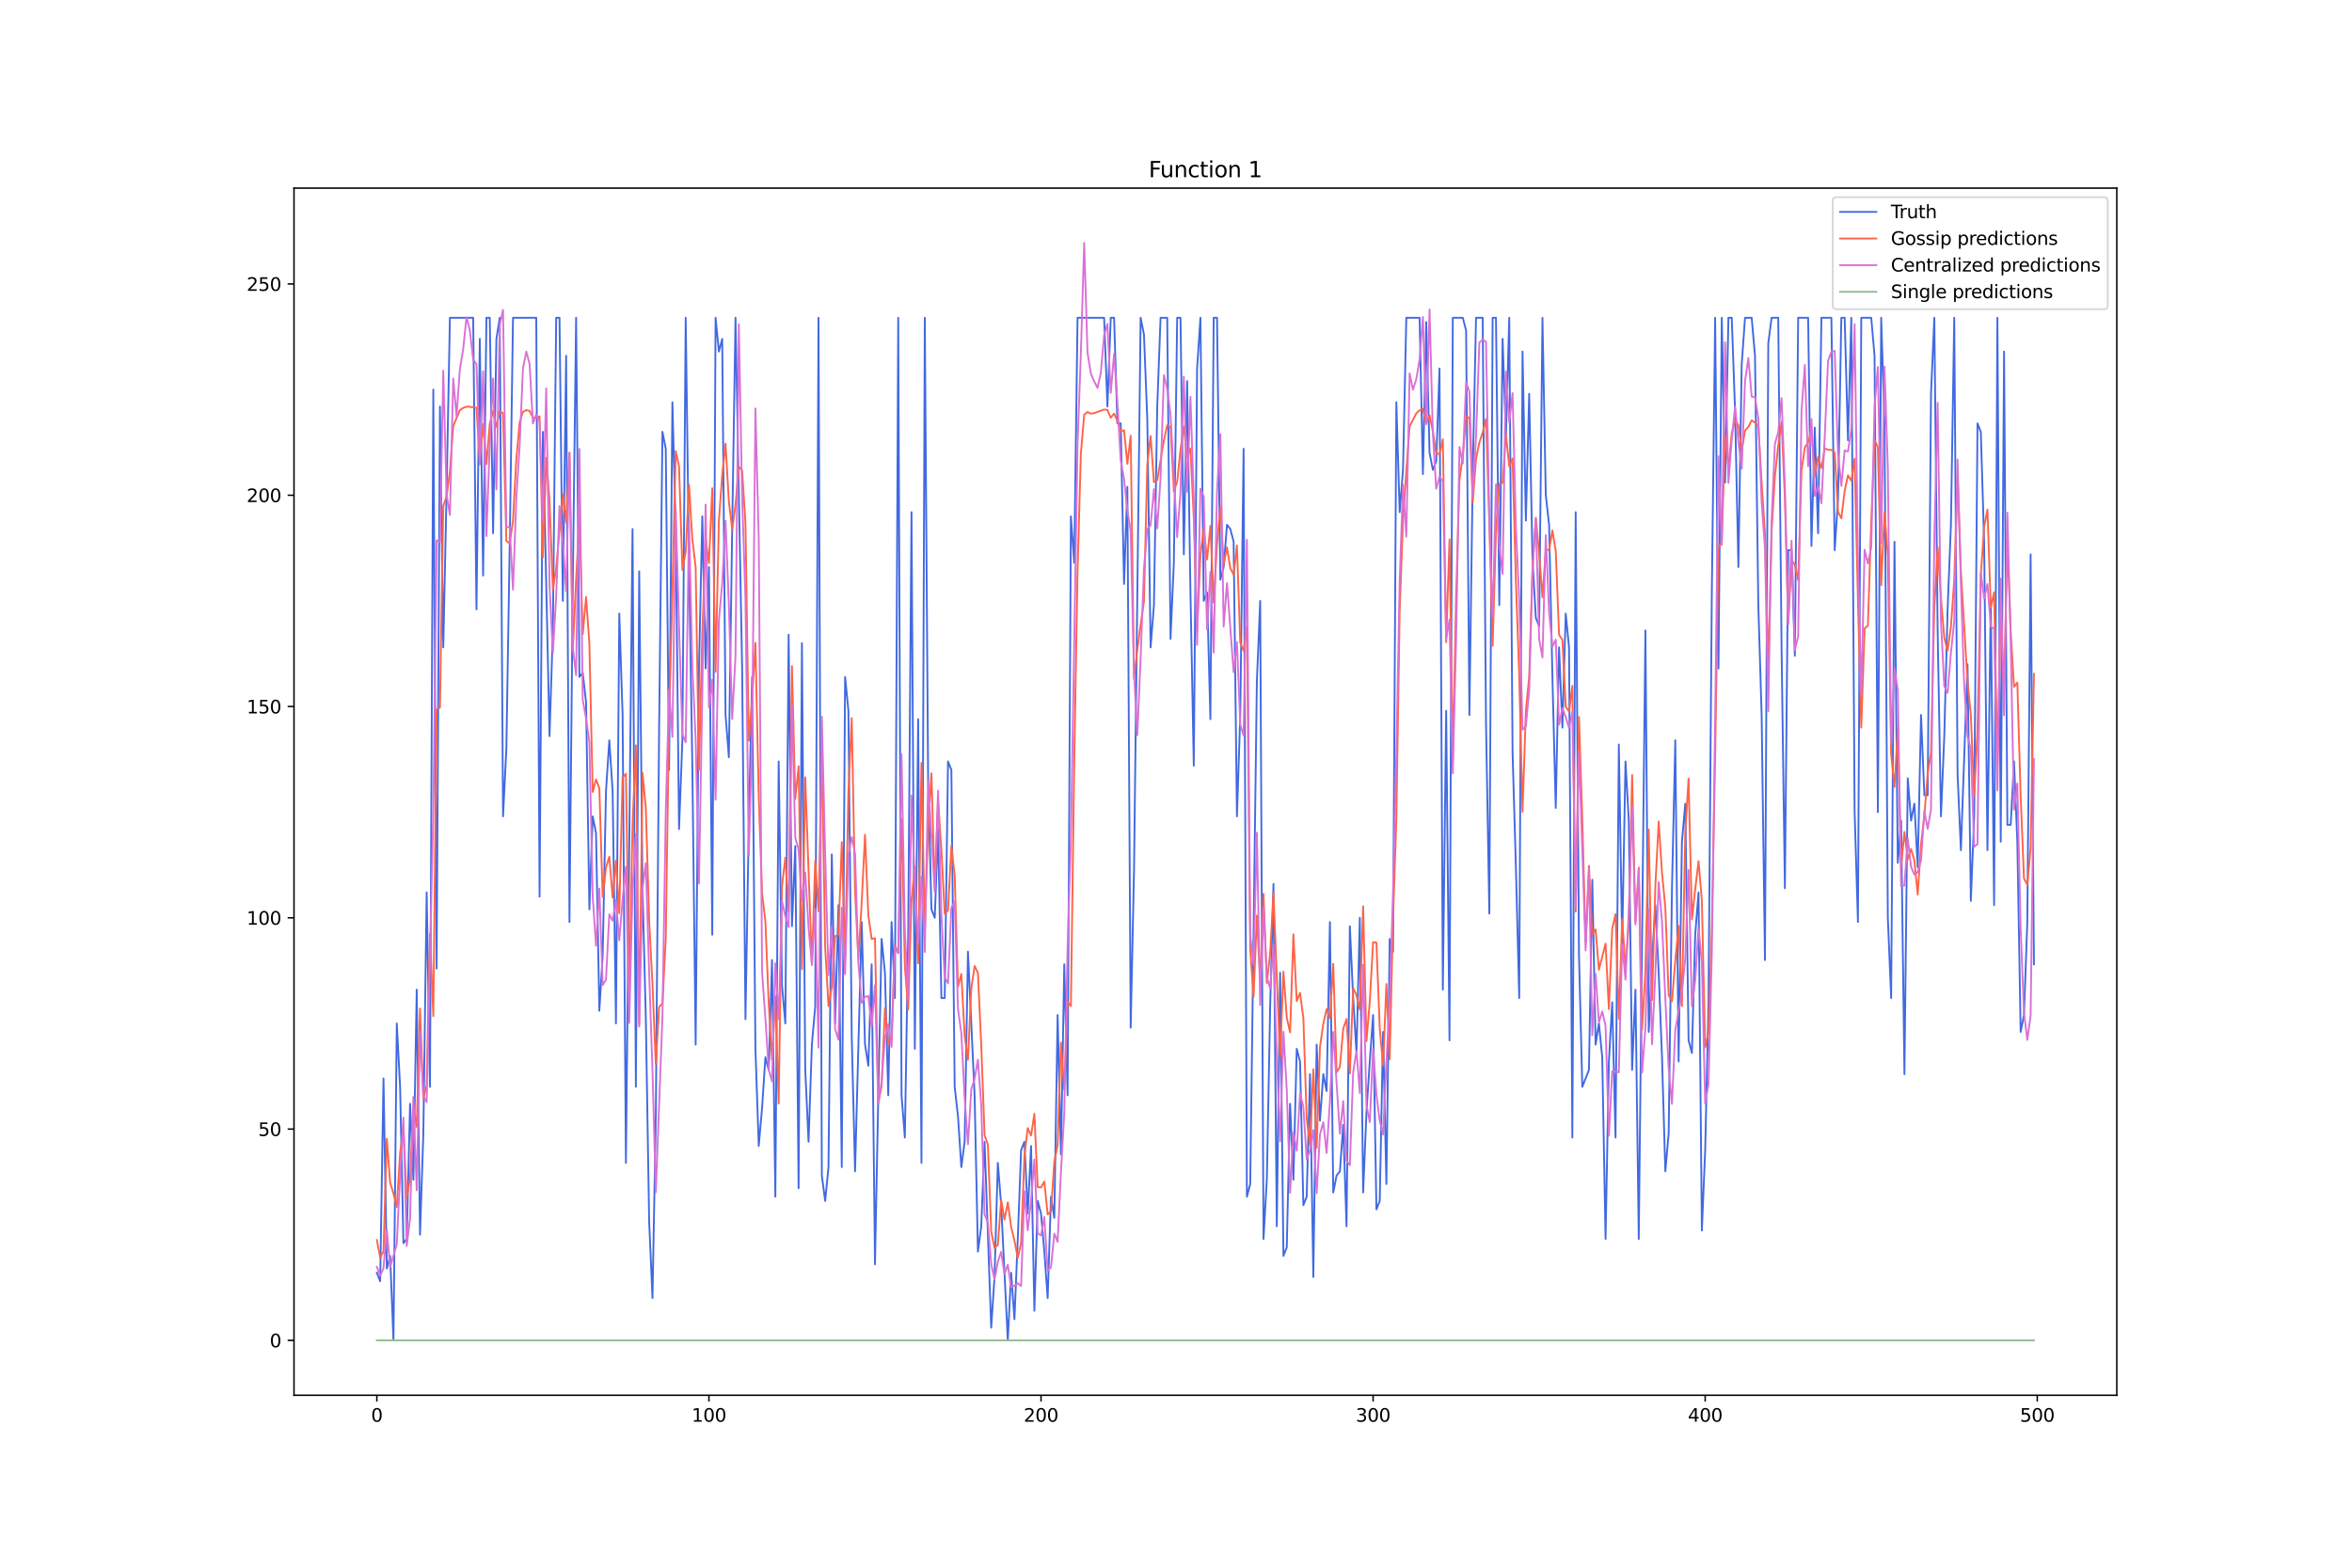 <?xml version="1.0" encoding="utf-8" standalone="no"?>
<!DOCTYPE svg PUBLIC "-//W3C//DTD SVG 1.1//EN"
  "http://www.w3.org/Graphics/SVG/1.1/DTD/svg11.dtd">
<svg xmlns:xlink="http://www.w3.org/1999/xlink" width="1296pt" height="864pt" viewBox="0 0 1296 864" xmlns="http://www.w3.org/2000/svg" version="1.1">
 <defs>
  <style type="text/css">*{stroke-linejoin: round; stroke-linecap: butt}</style>
 </defs>
 <g id="figure_1">
  <g id="patch_1">
   <path d="M 0 864 
L 1296 864 
L 1296 0 
L 0 0 
z
" style="fill: #ffffff"/>
  </g>
  <g id="axes_1">
   <g id="patch_2">
    <path d="M 162 768.96 
L 1166.4 768.96 
L 1166.4 103.68 
L 162 103.68 
z
" style="fill: #ffffff"/>
   </g>
   <g id="matplotlib.axis_1">
    <g id="xtick_1">
     <g id="line2d_1">
      <defs>
       <path id="m5140a7ae2b" d="M 0 0 
L 0 3.5 
" style="stroke: #000000; stroke-width: 0.8"/>
      </defs>
      <g>
       <use xlink:href="#m5140a7ae2b" x="207.655" y="768.96" style="stroke: #000000; stroke-width: 0.8"/>
      </g>
     </g>
     <g id="text_1">
      <!-- 0 -->
      <g transform="translate(204.473 783.558) scale(0.1 -0.1)">
       <defs>
        <path id="DejaVuSans-30" d="M 2034 4250 
Q 1547 4250 1301 3770 
Q 1056 3291 1056 2328 
Q 1056 1369 1301 889 
Q 1547 409 2034 409 
Q 2525 409 2770 889 
Q 3016 1369 3016 2328 
Q 3016 3291 2770 3770 
Q 2525 4250 2034 4250 
z
M 2034 4750 
Q 2819 4750 3233 4129 
Q 3647 3509 3647 2328 
Q 3647 1150 3233 529 
Q 2819 -91 2034 -91 
Q 1250 -91 836 529 
Q 422 1150 422 2328 
Q 422 3509 836 4129 
Q 1250 4750 2034 4750 
z
" transform="scale(0.016)"/>
       </defs>
       <use xlink:href="#DejaVuSans-30"/>
      </g>
     </g>
    </g>
    <g id="xtick_2">
     <g id="line2d_2">
      <g>
       <use xlink:href="#m5140a7ae2b" x="390.639" y="768.96" style="stroke: #000000; stroke-width: 0.8"/>
      </g>
     </g>
     <g id="text_2">
      <!-- 100 -->
      <g transform="translate(381.095 783.558) scale(0.1 -0.1)">
       <defs>
        <path id="DejaVuSans-31" d="M 794 531 
L 1825 531 
L 1825 4091 
L 703 3866 
L 703 4441 
L 1819 4666 
L 2450 4666 
L 2450 531 
L 3481 531 
L 3481 0 
L 794 0 
L 794 531 
z
" transform="scale(0.016)"/>
       </defs>
       <use xlink:href="#DejaVuSans-31"/>
       <use xlink:href="#DejaVuSans-30" x="63.623"/>
       <use xlink:href="#DejaVuSans-30" x="127.246"/>
      </g>
     </g>
    </g>
    <g id="xtick_3">
     <g id="line2d_3">
      <g>
       <use xlink:href="#m5140a7ae2b" x="573.623" y="768.96" style="stroke: #000000; stroke-width: 0.8"/>
      </g>
     </g>
     <g id="text_3">
      <!-- 200 -->
      <g transform="translate(564.079 783.558) scale(0.1 -0.1)">
       <defs>
        <path id="DejaVuSans-32" d="M 1228 531 
L 3431 531 
L 3431 0 
L 469 0 
L 469 531 
Q 828 903 1448 1529 
Q 2069 2156 2228 2338 
Q 2531 2678 2651 2914 
Q 2772 3150 2772 3378 
Q 2772 3750 2511 3984 
Q 2250 4219 1831 4219 
Q 1534 4219 1204 4116 
Q 875 4013 500 3803 
L 500 4441 
Q 881 4594 1212 4672 
Q 1544 4750 1819 4750 
Q 2544 4750 2975 4387 
Q 3406 4025 3406 3419 
Q 3406 3131 3298 2873 
Q 3191 2616 2906 2266 
Q 2828 2175 2409 1742 
Q 1991 1309 1228 531 
z
" transform="scale(0.016)"/>
       </defs>
       <use xlink:href="#DejaVuSans-32"/>
       <use xlink:href="#DejaVuSans-30" x="63.623"/>
       <use xlink:href="#DejaVuSans-30" x="127.246"/>
      </g>
     </g>
    </g>
    <g id="xtick_4">
     <g id="line2d_4">
      <g>
       <use xlink:href="#m5140a7ae2b" x="756.607" y="768.96" style="stroke: #000000; stroke-width: 0.8"/>
      </g>
     </g>
     <g id="text_4">
      <!-- 300 -->
      <g transform="translate(747.063 783.558) scale(0.1 -0.1)">
       <defs>
        <path id="DejaVuSans-33" d="M 2597 2516 
Q 3050 2419 3304 2112 
Q 3559 1806 3559 1356 
Q 3559 666 3084 287 
Q 2609 -91 1734 -91 
Q 1441 -91 1130 -33 
Q 819 25 488 141 
L 488 750 
Q 750 597 1062 519 
Q 1375 441 1716 441 
Q 2309 441 2620 675 
Q 2931 909 2931 1356 
Q 2931 1769 2642 2001 
Q 2353 2234 1838 2234 
L 1294 2234 
L 1294 2753 
L 1863 2753 
Q 2328 2753 2575 2939 
Q 2822 3125 2822 3475 
Q 2822 3834 2567 4026 
Q 2313 4219 1838 4219 
Q 1578 4219 1281 4162 
Q 984 4106 628 3988 
L 628 4550 
Q 988 4650 1302 4700 
Q 1616 4750 1894 4750 
Q 2613 4750 3031 4423 
Q 3450 4097 3450 3541 
Q 3450 3153 3228 2886 
Q 3006 2619 2597 2516 
z
" transform="scale(0.016)"/>
       </defs>
       <use xlink:href="#DejaVuSans-33"/>
       <use xlink:href="#DejaVuSans-30" x="63.623"/>
       <use xlink:href="#DejaVuSans-30" x="127.246"/>
      </g>
     </g>
    </g>
    <g id="xtick_5">
     <g id="line2d_5">
      <g>
       <use xlink:href="#m5140a7ae2b" x="939.591" y="768.96" style="stroke: #000000; stroke-width: 0.8"/>
      </g>
     </g>
     <g id="text_5">
      <!-- 400 -->
      <g transform="translate(930.047 783.558) scale(0.1 -0.1)">
       <defs>
        <path id="DejaVuSans-34" d="M 2419 4116 
L 825 1625 
L 2419 1625 
L 2419 4116 
z
M 2253 4666 
L 3047 4666 
L 3047 1625 
L 3713 1625 
L 3713 1100 
L 3047 1100 
L 3047 0 
L 2419 0 
L 2419 1100 
L 313 1100 
L 313 1709 
L 2253 4666 
z
" transform="scale(0.016)"/>
       </defs>
       <use xlink:href="#DejaVuSans-34"/>
       <use xlink:href="#DejaVuSans-30" x="63.623"/>
       <use xlink:href="#DejaVuSans-30" x="127.246"/>
      </g>
     </g>
    </g>
    <g id="xtick_6">
     <g id="line2d_6">
      <g>
       <use xlink:href="#m5140a7ae2b" x="1122.575" y="768.96" style="stroke: #000000; stroke-width: 0.8"/>
      </g>
     </g>
     <g id="text_6">
      <!-- 500 -->
      <g transform="translate(1113.032 783.558) scale(0.1 -0.1)">
       <defs>
        <path id="DejaVuSans-35" d="M 691 4666 
L 3169 4666 
L 3169 4134 
L 1269 4134 
L 1269 2991 
Q 1406 3038 1543 3061 
Q 1681 3084 1819 3084 
Q 2600 3084 3056 2656 
Q 3513 2228 3513 1497 
Q 3513 744 3044 326 
Q 2575 -91 1722 -91 
Q 1428 -91 1123 -41 
Q 819 9 494 109 
L 494 744 
Q 775 591 1075 516 
Q 1375 441 1709 441 
Q 2250 441 2565 725 
Q 2881 1009 2881 1497 
Q 2881 1984 2565 2268 
Q 2250 2553 1709 2553 
Q 1456 2553 1204 2497 
Q 953 2441 691 2322 
L 691 4666 
z
" transform="scale(0.016)"/>
       </defs>
       <use xlink:href="#DejaVuSans-35"/>
       <use xlink:href="#DejaVuSans-30" x="63.623"/>
       <use xlink:href="#DejaVuSans-30" x="127.246"/>
      </g>
     </g>
    </g>
   </g>
   <g id="matplotlib.axis_2">
    <g id="ytick_1">
     <g id="line2d_7">
      <defs>
       <path id="m52f322e2a2" d="M 0 0 
L -3.5 0 
" style="stroke: #000000; stroke-width: 0.8"/>
      </defs>
      <g>
       <use xlink:href="#m52f322e2a2" x="162" y="738.72" style="stroke: #000000; stroke-width: 0.8"/>
      </g>
     </g>
     <g id="text_7">
      <!-- 0 -->
      <g transform="translate(148.637 742.519) scale(0.1 -0.1)">
       <use xlink:href="#DejaVuSans-30"/>
      </g>
     </g>
    </g>
    <g id="ytick_2">
     <g id="line2d_8">
      <g>
       <use xlink:href="#m52f322e2a2" x="162" y="622.275" style="stroke: #000000; stroke-width: 0.8"/>
      </g>
     </g>
     <g id="text_8">
      <!-- 50 -->
      <g transform="translate(142.275 626.074) scale(0.1 -0.1)">
       <use xlink:href="#DejaVuSans-35"/>
       <use xlink:href="#DejaVuSans-30" x="63.623"/>
      </g>
     </g>
    </g>
    <g id="ytick_3">
     <g id="line2d_9">
      <g>
       <use xlink:href="#m52f322e2a2" x="162" y="505.829" style="stroke: #000000; stroke-width: 0.8"/>
      </g>
     </g>
     <g id="text_9">
      <!-- 100 -->
      <g transform="translate(135.912 509.628) scale(0.1 -0.1)">
       <use xlink:href="#DejaVuSans-31"/>
       <use xlink:href="#DejaVuSans-30" x="63.623"/>
       <use xlink:href="#DejaVuSans-30" x="127.246"/>
      </g>
     </g>
    </g>
    <g id="ytick_4">
     <g id="line2d_10">
      <g>
       <use xlink:href="#m52f322e2a2" x="162" y="389.384" style="stroke: #000000; stroke-width: 0.8"/>
      </g>
     </g>
     <g id="text_10">
      <!-- 150 -->
      <g transform="translate(135.912 393.183) scale(0.1 -0.1)">
       <use xlink:href="#DejaVuSans-31"/>
       <use xlink:href="#DejaVuSans-35" x="63.623"/>
       <use xlink:href="#DejaVuSans-30" x="127.246"/>
      </g>
     </g>
    </g>
    <g id="ytick_5">
     <g id="line2d_11">
      <g>
       <use xlink:href="#m52f322e2a2" x="162" y="272.938" style="stroke: #000000; stroke-width: 0.8"/>
      </g>
     </g>
     <g id="text_11">
      <!-- 200 -->
      <g transform="translate(135.912 276.737) scale(0.1 -0.1)">
       <use xlink:href="#DejaVuSans-32"/>
       <use xlink:href="#DejaVuSans-30" x="63.623"/>
       <use xlink:href="#DejaVuSans-30" x="127.246"/>
      </g>
     </g>
    </g>
    <g id="ytick_6">
     <g id="line2d_12">
      <g>
       <use xlink:href="#m52f322e2a2" x="162" y="156.493" style="stroke: #000000; stroke-width: 0.8"/>
      </g>
     </g>
     <g id="text_12">
      <!-- 250 -->
      <g transform="translate(135.912 160.292) scale(0.1 -0.1)">
       <use xlink:href="#DejaVuSans-32"/>
       <use xlink:href="#DejaVuSans-35" x="63.623"/>
       <use xlink:href="#DejaVuSans-30" x="127.246"/>
      </g>
     </g>
    </g>
   </g>
   <g id="line2d_13">
    <path d="M 207.655 701.457 
L 209.484 706.115 
L 211.314 594.328 
L 213.144 699.129 
L 214.974 692.142 
L 216.804 738.72 
L 218.634 564.052 
L 220.463 598.985 
L 222.293 685.155 
L 224.123 682.826 
L 225.953 608.301 
L 227.783 650.221 
L 229.613 545.421 
L 231.442 680.497 
L 233.272 624.603 
L 235.102 491.856 
L 236.932 598.985 
L 238.762 214.715 
L 240.592 533.776 
L 242.422 224.031 
L 244.251 356.779 
L 246.081 270.609 
L 247.911 175.124 
L 260.72 175.124 
L 262.55 335.819 
L 264.38 186.768 
L 266.209 317.187 
L 268.039 175.124 
L 269.869 175.124 
L 271.699 293.898 
L 273.529 186.768 
L 275.359 175.124 
L 277.189 449.935 
L 279.018 412.673 
L 280.848 300.885 
L 282.678 175.124 
L 295.487 175.124 
L 297.317 494.184 
L 299.147 238.004 
L 302.806 405.686 
L 304.636 347.463 
L 306.466 175.124 
L 308.296 175.124 
L 310.126 331.161 
L 311.956 196.084 
L 313.785 508.158 
L 315.615 321.845 
L 317.445 175.124 
L 319.275 373.081 
L 321.105 370.752 
L 322.935 387.055 
L 324.764 501.171 
L 326.594 449.935 
L 328.424 459.251 
L 330.254 557.065 
L 332.084 526.789 
L 333.914 435.962 
L 335.743 408.015 
L 337.573 435.962 
L 339.403 564.052 
L 341.233 338.148 
L 343.063 394.041 
L 344.893 640.906 
L 348.552 291.569 
L 350.382 598.985 
L 352.212 314.858 
L 354.042 489.527 
L 355.872 561.723 
L 357.702 673.511 
L 359.531 715.431 
L 361.361 615.288 
L 363.191 401.028 
L 365.021 238.004 
L 366.851 247.32 
L 368.681 424.317 
L 370.51 221.702 
L 372.34 291.569 
L 374.17 456.922 
L 376 408.015 
L 377.83 175.124 
L 379.66 310.201 
L 381.489 421.988 
L 383.319 575.696 
L 385.149 368.423 
L 386.979 284.583 
L 388.809 368.423 
L 390.639 312.53 
L 392.469 515.145 
L 394.298 175.124 
L 396.128 193.755 
L 397.958 186.768 
L 399.788 394.041 
L 401.618 417.33 
L 403.448 291.569 
L 405.277 175.124 
L 408.937 368.423 
L 410.767 561.723 
L 412.597 454.593 
L 414.427 373.081 
L 416.256 578.025 
L 418.086 631.59 
L 419.916 610.63 
L 421.746 582.683 
L 423.576 589.67 
L 425.406 529.118 
L 427.236 659.537 
L 429.065 419.659 
L 430.895 543.092 
L 432.725 564.052 
L 434.555 349.792 
L 436.385 510.487 
L 438.215 466.238 
L 440.044 654.879 
L 441.874 354.45 
L 443.704 589.67 
L 445.534 629.261 
L 447.364 575.696 
L 449.194 554.736 
L 451.023 175.124 
L 452.853 647.893 
L 454.683 661.866 
L 456.513 643.235 
L 458.343 470.895 
L 460.173 564.052 
L 462.003 498.842 
L 463.832 643.235 
L 465.662 373.081 
L 467.492 391.712 
L 469.322 571.039 
L 471.152 645.564 
L 474.811 508.158 
L 476.641 575.696 
L 478.471 587.341 
L 480.301 531.447 
L 482.131 696.8 
L 483.961 603.643 
L 485.79 517.474 
L 487.62 536.105 
L 489.45 603.643 
L 491.28 508.158 
L 493.11 550.078 
L 494.94 175.124 
L 496.77 603.643 
L 498.599 626.932 
L 500.429 515.145 
L 502.259 282.254 
L 504.089 578.025 
L 505.919 396.37 
L 507.749 640.906 
L 509.578 175.124 
L 511.408 428.975 
L 513.238 501.171 
L 515.068 505.829 
L 516.898 456.922 
L 518.728 550.078 
L 520.557 550.078 
L 522.387 419.659 
L 524.217 424.317 
L 526.047 598.985 
L 527.877 615.288 
L 529.707 643.235 
L 531.536 629.261 
L 533.366 524.46 
L 537.026 603.643 
L 538.856 689.813 
L 540.686 675.839 
L 542.516 629.261 
L 546.175 731.733 
L 548.005 703.786 
L 549.835 640.906 
L 551.665 664.195 
L 555.324 738.72 
L 557.154 701.457 
L 558.984 727.075 
L 560.814 682.826 
L 562.644 633.919 
L 564.474 629.261 
L 566.303 668.853 
L 568.133 631.59 
L 569.963 722.418 
L 571.793 661.866 
L 573.623 668.853 
L 575.453 689.813 
L 577.283 715.431 
L 579.112 659.537 
L 580.942 671.182 
L 582.772 559.394 
L 584.602 636.248 
L 586.432 531.447 
L 588.262 603.643 
L 590.091 284.583 
L 591.921 310.201 
L 593.751 175.124 
L 608.39 175.124 
L 610.22 224.031 
L 612.05 175.124 
L 613.879 175.124 
L 615.709 233.347 
L 617.539 233.347 
L 619.369 321.845 
L 621.199 268.28 
L 623.029 566.381 
L 624.858 480.211 
L 628.518 175.124 
L 630.348 184.44 
L 632.178 231.018 
L 634.008 356.779 
L 635.837 333.49 
L 637.667 224.031 
L 639.497 175.124 
L 643.157 175.124 
L 644.987 352.121 
L 646.817 310.201 
L 648.646 175.124 
L 650.476 175.124 
L 652.306 305.543 
L 654.136 210.058 
L 655.966 326.503 
L 657.796 421.988 
L 659.625 203.071 
L 661.455 175.124 
L 663.285 331.161 
L 665.115 326.503 
L 666.945 396.37 
L 668.775 175.124 
L 670.604 175.124 
L 672.434 319.516 
L 674.264 312.53 
L 676.094 289.24 
L 677.924 291.569 
L 679.754 298.556 
L 681.583 449.935 
L 683.413 394.041 
L 685.243 247.32 
L 687.073 659.537 
L 688.903 652.55 
L 692.563 375.41 
L 694.392 331.161 
L 696.222 682.826 
L 698.052 650.221 
L 699.882 554.736 
L 701.712 487.198 
L 703.542 675.839 
L 705.371 536.105 
L 707.201 692.142 
L 709.031 687.484 
L 710.861 608.301 
L 712.691 650.221 
L 714.521 578.025 
L 716.35 585.012 
L 718.18 664.195 
L 720.01 659.537 
L 721.84 591.999 
L 723.67 703.786 
L 725.5 575.696 
L 727.33 617.617 
L 729.159 591.999 
L 730.989 601.314 
L 732.819 508.158 
L 734.649 657.208 
L 736.479 647.893 
L 738.309 645.564 
L 740.138 619.946 
L 741.968 675.839 
L 743.798 510.487 
L 745.628 550.078 
L 747.458 580.354 
L 749.288 505.829 
L 751.117 657.208 
L 752.947 612.959 
L 754.777 585.012 
L 756.607 559.394 
L 758.437 666.524 
L 760.267 661.866 
L 762.097 568.71 
L 763.926 652.55 
L 765.756 517.474 
L 767.586 524.46 
L 769.416 221.702 
L 771.246 282.254 
L 773.076 258.965 
L 774.905 175.124 
L 782.225 175.124 
L 784.055 261.294 
L 785.884 177.453 
L 787.714 249.649 
L 789.544 258.965 
L 791.374 254.307 
L 793.204 203.071 
L 795.034 545.421 
L 796.864 391.712 
L 798.693 573.367 
L 800.523 175.124 
L 806.013 175.124 
L 807.843 182.111 
L 809.672 394.041 
L 811.502 261.294 
L 813.332 175.124 
L 816.992 175.124 
L 818.822 398.699 
L 820.651 503.5 
L 822.481 175.124 
L 824.311 175.124 
L 826.141 333.49 
L 827.971 186.768 
L 829.801 240.333 
L 831.63 175.124 
L 833.46 415.002 
L 835.29 477.882 
L 837.12 550.078 
L 838.95 193.755 
L 840.78 286.912 
L 842.61 217.044 
L 844.439 307.872 
L 846.269 340.476 
L 848.099 345.134 
L 849.929 175.124 
L 851.759 272.938 
L 853.589 289.24 
L 855.418 373.081 
L 857.248 445.277 
L 859.078 356.779 
L 860.908 401.028 
L 862.738 338.148 
L 864.568 356.779 
L 866.397 626.932 
L 868.227 282.254 
L 870.057 526.789 
L 871.887 598.985 
L 875.547 589.67 
L 877.377 484.869 
L 879.206 575.696 
L 881.036 564.052 
L 882.866 582.683 
L 884.696 682.826 
L 886.526 585.012 
L 888.356 552.407 
L 890.185 626.932 
L 892.015 410.344 
L 893.845 519.803 
L 895.675 419.659 
L 897.505 452.264 
L 899.335 589.67 
L 901.164 545.421 
L 902.994 682.826 
L 906.654 347.463 
L 908.484 568.71 
L 910.314 529.118 
L 912.144 498.842 
L 913.973 536.105 
L 915.803 582.683 
L 917.633 645.564 
L 919.463 624.603 
L 921.293 489.527 
L 923.123 408.015 
L 924.952 585.012 
L 926.782 463.909 
L 928.612 442.948 
L 930.442 573.367 
L 932.272 580.354 
L 934.102 515.145 
L 935.931 491.856 
L 937.761 678.168 
L 939.591 633.919 
L 941.421 552.407 
L 943.251 326.503 
L 945.081 175.124 
L 946.911 368.423 
L 948.74 175.124 
L 950.57 265.951 
L 952.4 175.124 
L 954.23 175.124 
L 956.06 226.36 
L 957.89 312.53 
L 959.719 200.742 
L 961.549 175.124 
L 965.209 175.124 
L 967.039 196.084 
L 968.869 333.49 
L 970.698 394.041 
L 972.528 529.118 
L 974.358 189.097 
L 976.188 175.124 
L 979.848 175.124 
L 981.678 356.779 
L 983.507 489.527 
L 985.337 303.214 
L 987.167 303.214 
L 988.997 361.437 
L 990.827 175.124 
L 996.316 175.124 
L 998.146 300.885 
L 999.976 235.676 
L 1001.806 293.898 
L 1003.636 175.124 
L 1009.125 175.124 
L 1010.955 303.214 
L 1012.785 275.267 
L 1014.615 175.124 
L 1016.444 175.124 
L 1018.274 242.662 
L 1020.104 175.124 
L 1021.934 447.606 
L 1023.764 508.158 
L 1025.594 175.124 
L 1031.083 175.124 
L 1032.913 196.084 
L 1034.743 447.606 
L 1036.573 175.124 
L 1038.403 233.347 
L 1040.232 505.829 
L 1042.062 550.078 
L 1043.892 298.556 
L 1045.722 475.553 
L 1047.552 452.264 
L 1049.382 591.999 
L 1051.211 428.975 
L 1053.041 452.264 
L 1054.871 442.948 
L 1056.701 477.882 
L 1058.531 394.041 
L 1060.361 438.291 
L 1062.191 438.291 
L 1064.02 217.044 
L 1065.85 175.124 
L 1067.68 347.463 
L 1069.51 449.935 
L 1071.34 405.686 
L 1073.17 335.819 
L 1074.999 289.24 
L 1076.829 175.124 
L 1078.659 426.646 
L 1080.489 468.566 
L 1084.149 366.094 
L 1085.978 496.513 
L 1087.808 449.935 
L 1089.638 233.347 
L 1091.468 238.004 
L 1093.298 298.556 
L 1095.128 468.566 
L 1096.958 331.161 
L 1098.787 498.842 
L 1100.617 175.124 
L 1102.447 463.909 
L 1104.277 193.755 
L 1106.107 454.593 
L 1107.937 454.593 
L 1109.766 419.659 
L 1111.596 463.909 
L 1113.426 568.71 
L 1115.256 559.394 
L 1117.086 508.158 
L 1118.916 305.543 
L 1120.745 531.447 
L 1120.745 531.447 
" clip-path="url(#pd5a7c21863)" style="fill: none; stroke: #4169e1; stroke-linecap: square"/>
   </g>
   <g id="line2d_14">
    <path d="M 207.655 683.401 
L 209.484 693.084 
L 211.314 689.795 
L 213.144 627.61 
L 214.974 651.698 
L 216.804 657.757 
L 218.634 665.275 
L 220.463 635.326 
L 222.293 622 
L 224.123 660.182 
L 225.953 649.284 
L 227.783 610.028 
L 229.613 621.055 
L 231.442 555.846 
L 233.272 605.576 
L 235.102 598.01 
L 236.932 514.547 
L 238.762 560.031 
L 240.592 391.029 
L 242.422 389.999 
L 244.251 278.852 
L 246.081 273.618 
L 247.911 259.703 
L 249.741 234.855 
L 253.401 226.019 
L 255.23 224.82 
L 257.06 224.121 
L 258.89 224.213 
L 262.55 224.692 
L 264.38 253.87 
L 266.209 233.585 
L 268.039 255.849 
L 269.869 233.596 
L 271.699 226.458 
L 273.529 235.311 
L 275.359 226.731 
L 277.189 227.682 
L 279.018 298.115 
L 280.848 299.526 
L 282.678 286.932 
L 284.508 252.967 
L 286.338 232.789 
L 288.168 226.997 
L 289.997 226.038 
L 291.827 226.426 
L 293.657 230.208 
L 295.487 230.016 
L 297.317 229.495 
L 299.147 307.114 
L 300.976 252.3 
L 302.806 275.842 
L 304.636 324.865 
L 306.466 312.977 
L 310.126 272.577 
L 311.956 287.941 
L 313.785 249.645 
L 315.615 358.816 
L 317.445 319.423 
L 319.275 285.287 
L 321.105 349.521 
L 322.935 329.005 
L 324.764 354.823 
L 326.594 436.474 
L 328.424 429.575 
L 330.254 434.509 
L 332.084 494.353 
L 333.914 478.112 
L 335.743 472.169 
L 337.573 494.66 
L 339.403 474.268 
L 341.233 503.332 
L 343.063 428.56 
L 344.893 426.47 
L 346.723 545.209 
L 348.552 454.364 
L 350.382 410.767 
L 352.212 564.454 
L 354.042 425.91 
L 355.872 445.546 
L 357.702 507.235 
L 359.531 542.411 
L 361.361 586.401 
L 363.191 554.997 
L 365.021 553.078 
L 366.851 517.018 
L 368.681 393.728 
L 370.51 326.773 
L 372.34 248.611 
L 374.17 257.136 
L 376 314.028 
L 377.83 304.163 
L 379.66 267.21 
L 381.489 297.206 
L 383.319 312.491 
L 385.149 424.398 
L 386.979 348.982 
L 388.809 297.057 
L 390.639 310.393 
L 392.469 269.076 
L 394.298 370.298 
L 396.128 286.763 
L 397.958 261.807 
L 399.788 244.494 
L 401.618 276.427 
L 403.448 291.707 
L 405.277 278.367 
L 407.107 257.078 
L 408.937 259.535 
L 410.767 288.432 
L 412.597 408.22 
L 414.427 385.651 
L 416.256 354.301 
L 418.086 439.677 
L 419.916 492.175 
L 421.746 507.891 
L 423.576 553.111 
L 425.406 583.994 
L 427.236 549.086 
L 429.065 608.221 
L 430.895 488.421 
L 432.725 472.658 
L 434.555 502.44 
L 436.385 367.133 
L 438.215 440.246 
L 440.044 422.337 
L 441.874 534.141 
L 443.704 428.432 
L 447.364 531.802 
L 449.194 474.462 
L 451.023 502.302 
L 452.853 412.536 
L 454.683 522.185 
L 456.513 554.494 
L 458.343 543.461 
L 460.173 516.006 
L 462.003 514.918 
L 463.832 464.084 
L 465.662 528.437 
L 467.492 436.521 
L 469.322 395.778 
L 471.152 491.025 
L 472.982 528.881 
L 474.811 497.347 
L 476.641 460.08 
L 478.471 504.455 
L 480.301 517.493 
L 482.131 517.021 
L 483.961 608.154 
L 485.79 598.39 
L 487.62 555.629 
L 489.45 575.894 
L 491.28 571.327 
L 493.11 521.426 
L 494.94 524.999 
L 496.77 451.219 
L 498.599 532.519 
L 500.429 556.44 
L 502.259 496.121 
L 504.089 477.349 
L 505.919 530.869 
L 507.749 420.456 
L 509.578 512.953 
L 511.408 457.335 
L 513.238 426.196 
L 515.068 489.725 
L 516.898 440.973 
L 518.728 468.394 
L 520.557 503.546 
L 522.387 501.716 
L 524.217 466.133 
L 526.047 482.431 
L 527.877 543.706 
L 529.707 536.803 
L 531.536 570.762 
L 533.366 584.037 
L 535.196 544.743 
L 537.026 532.381 
L 538.856 536.152 
L 540.686 575.999 
L 542.516 625.722 
L 544.345 630.811 
L 546.175 678.724 
L 548.005 687.87 
L 549.835 686.181 
L 551.665 661.311 
L 553.495 672.178 
L 555.324 662.664 
L 557.154 676.173 
L 558.984 683.76 
L 560.814 693.262 
L 562.644 685.122 
L 564.474 636.961 
L 566.303 621.752 
L 568.133 625.782 
L 569.963 613.83 
L 571.793 654.223 
L 573.623 654.479 
L 575.453 651.234 
L 577.283 669.27 
L 579.112 667.64 
L 580.942 640.376 
L 582.772 631.063 
L 584.602 574.639 
L 586.432 600.573 
L 588.262 552.287 
L 590.091 554.44 
L 591.921 419.618 
L 593.751 314.576 
L 595.581 249.898 
L 597.411 228.577 
L 599.241 227.042 
L 601.07 227.979 
L 602.9 227.701 
L 608.39 225.694 
L 610.22 225.93 
L 612.05 230.238 
L 613.879 227.955 
L 615.709 232.016 
L 617.539 237.861 
L 619.369 237.07 
L 621.199 255.632 
L 623.029 240.115 
L 624.858 374.118 
L 626.688 358.027 
L 628.518 344.245 
L 630.348 331.369 
L 632.178 256.141 
L 634.008 240.313 
L 635.837 265.668 
L 637.667 264.671 
L 641.327 242.67 
L 643.157 234.335 
L 644.987 235.13 
L 646.817 270.788 
L 648.646 265.527 
L 650.476 247.712 
L 652.306 235.076 
L 654.136 252.367 
L 655.966 247.139 
L 657.796 285.695 
L 659.625 348.301 
L 661.455 305.872 
L 663.285 290.99 
L 665.115 308.326 
L 666.945 289.805 
L 668.775 332.147 
L 670.604 300.083 
L 672.434 279.271 
L 674.264 311.109 
L 676.094 301.664 
L 677.924 313.128 
L 679.754 316.745 
L 681.583 300.596 
L 683.413 354.271 
L 685.243 358.69 
L 687.073 345.271 
L 688.903 522.825 
L 690.733 549.421 
L 692.563 504.577 
L 694.392 540.827 
L 696.222 492.652 
L 698.052 541.725 
L 699.882 525.485 
L 701.712 491.957 
L 703.542 538.881 
L 705.371 582.565 
L 707.201 535.552 
L 709.031 560.842 
L 710.861 568.979 
L 712.691 514.924 
L 714.521 551.78 
L 716.35 547.178 
L 718.18 561.195 
L 720.01 616.208 
L 721.84 631.575 
L 723.67 589.332 
L 725.5 632.634 
L 727.33 577.001 
L 729.159 564.183 
L 730.989 556.202 
L 732.819 561.138 
L 734.649 531.209 
L 736.479 590.925 
L 738.309 588.044 
L 740.138 566.93 
L 741.968 561.645 
L 743.798 591.639 
L 745.628 544.607 
L 747.458 548.535 
L 749.288 556.363 
L 751.117 499.43 
L 752.947 573.797 
L 754.777 551.924 
L 756.607 519.268 
L 758.437 519.464 
L 760.267 566.652 
L 762.097 587.201 
L 763.926 542.287 
L 765.756 583.902 
L 767.586 506.708 
L 769.416 451.679 
L 771.246 337.028 
L 773.076 286.741 
L 774.905 259.586 
L 776.735 234.822 
L 778.565 231.468 
L 780.395 227.777 
L 782.225 226.206 
L 784.055 225.433 
L 785.884 233.649 
L 787.714 228.875 
L 789.544 237.732 
L 791.374 249.925 
L 793.204 250.282 
L 795.034 242.12 
L 796.864 353.947 
L 798.693 297.325 
L 800.523 418.033 
L 802.353 328.48 
L 804.183 264.609 
L 806.013 251.387 
L 807.843 229.882 
L 809.672 230.149 
L 811.502 276.863 
L 813.332 252.971 
L 815.162 243.928 
L 816.992 238.266 
L 818.822 230.907 
L 820.651 288.119 
L 822.481 355.941 
L 824.311 292.805 
L 826.141 266.669 
L 827.971 266.117 
L 829.801 239.391 
L 831.63 257.013 
L 833.46 252.656 
L 835.29 320.405 
L 837.12 372.314 
L 838.95 447.356 
L 840.78 391.676 
L 842.61 372.865 
L 844.439 313.138 
L 846.269 285.348 
L 848.099 305.101 
L 849.929 329.206 
L 851.759 303.003 
L 853.589 303.144 
L 855.418 292.365 
L 857.248 303.561 
L 859.078 349.873 
L 860.908 352.662 
L 862.738 389.524 
L 864.568 392.063 
L 866.397 377.999 
L 868.227 502.403 
L 870.057 395.154 
L 871.887 451.826 
L 873.717 519.27 
L 875.547 477.197 
L 877.377 514.914 
L 879.206 512.285 
L 881.036 534.468 
L 884.696 520.076 
L 886.526 556.157 
L 888.356 511.923 
L 890.185 503.838 
L 892.015 561.606 
L 893.845 506.655 
L 895.675 533.475 
L 897.505 509.268 
L 899.335 427.116 
L 901.164 508.09 
L 902.994 478.132 
L 904.824 567.446 
L 906.654 535.116 
L 908.484 457.163 
L 910.314 551.203 
L 912.144 488.094 
L 913.973 452.767 
L 915.803 481.057 
L 917.633 500.083 
L 919.463 548.422 
L 921.293 551.876 
L 923.123 529.35 
L 924.952 510.305 
L 926.782 554.519 
L 928.612 458.938 
L 930.442 429.081 
L 932.272 506.665 
L 934.102 489.985 
L 935.931 474.64 
L 937.761 496.188 
L 939.591 577.227 
L 941.421 569.031 
L 943.251 511.096 
L 945.081 416.779 
L 946.911 302.405 
L 948.74 297.924 
L 950.57 239.533 
L 952.4 258.076 
L 954.23 238.929 
L 956.06 231.475 
L 957.89 234.435 
L 959.719 248.259 
L 961.549 237.393 
L 963.379 235.254 
L 965.209 231.672 
L 967.039 232.9 
L 968.869 234.932 
L 970.698 265.925 
L 972.528 293.973 
L 974.358 368.729 
L 976.188 293.047 
L 978.018 262.351 
L 979.848 245.621 
L 981.678 232.444 
L 983.507 274.502 
L 985.337 343.41 
L 987.167 308.377 
L 988.997 311.418 
L 990.827 319.768 
L 992.657 259.525 
L 994.486 246.603 
L 996.316 243.875 
L 998.146 236.904 
L 999.976 262.536 
L 1001.806 251.973 
L 1003.636 257.955 
L 1005.465 247.146 
L 1007.295 247.879 
L 1009.125 247.988 
L 1010.955 249.294 
L 1012.785 282.097 
L 1014.615 285.642 
L 1016.444 270.489 
L 1018.274 262.01 
L 1020.104 264.934 
L 1021.934 252.786 
L 1023.764 330.865 
L 1025.594 401.007 
L 1027.424 346.376 
L 1029.253 344.773 
L 1031.083 287.625 
L 1032.913 242.481 
L 1034.743 246.397 
L 1036.573 322.512 
L 1038.403 282.171 
L 1040.232 306.27 
L 1042.062 415.85 
L 1043.892 433.758 
L 1045.722 401.638 
L 1047.552 477.522 
L 1049.382 458.517 
L 1051.211 473.595 
L 1053.041 467.927 
L 1054.871 474.314 
L 1056.701 493.006 
L 1058.531 465.096 
L 1060.361 449.437 
L 1062.191 426.175 
L 1064.02 414.598 
L 1065.85 335.121 
L 1067.68 301.579 
L 1069.51 329.696 
L 1071.34 351.527 
L 1073.17 358.497 
L 1074.999 345.458 
L 1076.829 319.602 
L 1078.659 261.482 
L 1080.489 314.8 
L 1084.149 375.671 
L 1085.978 393.958 
L 1087.808 438.563 
L 1089.638 403.267 
L 1091.468 316.675 
L 1093.298 290.493 
L 1095.128 280.831 
L 1096.958 334.937 
L 1098.787 326.406 
L 1100.617 420.499 
L 1102.447 336.792 
L 1104.277 380.624 
L 1106.107 298.541 
L 1107.937 347.881 
L 1109.766 378.495 
L 1111.596 376.204 
L 1113.426 439.026 
L 1115.256 484.236 
L 1117.086 487.494 
L 1118.916 467.247 
L 1120.745 371.406 
L 1120.745 371.406 
" clip-path="url(#pd5a7c21863)" style="fill: none; stroke: #ff6347; stroke-linecap: square"/>
   </g>
   <g id="line2d_15">
    <path d="M 207.655 698.189 
L 209.484 703.169 
L 211.314 698.962 
L 213.144 677.755 
L 214.974 698.376 
L 218.634 685.746 
L 220.463 647.975 
L 222.293 615.931 
L 224.123 686.655 
L 225.953 671.708 
L 227.783 604.528 
L 229.613 655.999 
L 231.442 568.402 
L 233.272 604.208 
L 235.102 607.394 
L 238.762 447.971 
L 240.592 297.825 
L 242.422 298.697 
L 244.251 204.312 
L 246.081 272.813 
L 247.911 283.841 
L 249.741 208.596 
L 251.571 229.414 
L 253.401 203.549 
L 255.23 192.312 
L 257.06 174.821 
L 258.89 182.091 
L 260.72 198.369 
L 262.55 200.659 
L 264.38 255.977 
L 266.209 204.604 
L 268.039 295.506 
L 269.869 244.219 
L 271.699 208.559 
L 273.529 269.762 
L 275.359 179.155 
L 277.189 170.784 
L 279.018 290.652 
L 280.848 290.287 
L 282.678 324.975 
L 284.508 274.327 
L 286.338 245.561 
L 288.168 203.017 
L 289.997 193.745 
L 291.827 200.645 
L 293.657 233.401 
L 295.487 228.418 
L 297.317 232.346 
L 299.147 287.116 
L 300.976 214.052 
L 302.806 322.594 
L 304.636 359.984 
L 306.466 328.595 
L 308.296 278.873 
L 310.126 298.129 
L 311.956 325.768 
L 313.785 249.387 
L 315.615 356.742 
L 317.445 372.137 
L 319.275 247.487 
L 321.105 385.621 
L 322.935 395.956 
L 324.764 409.066 
L 326.594 494.058 
L 328.424 521.277 
L 330.254 489.708 
L 332.084 542.925 
L 333.914 539.879 
L 335.743 503.906 
L 337.573 507.403 
L 339.403 496.067 
L 341.233 518.251 
L 343.063 495.725 
L 344.893 477.697 
L 346.723 563.755 
L 348.552 490.137 
L 350.382 459.697 
L 352.212 565.779 
L 354.042 489.745 
L 355.872 475.707 
L 357.702 536.317 
L 359.531 590.051 
L 361.361 657.113 
L 365.021 560.558 
L 366.851 447.463 
L 368.681 379.966 
L 370.51 406.14 
L 372.34 280.692 
L 374.17 345.353 
L 376 404.519 
L 377.83 409.11 
L 379.66 287.302 
L 381.489 367.076 
L 383.319 407.414 
L 385.149 486.947 
L 388.809 278.082 
L 390.639 389.893 
L 392.469 374.573 
L 394.298 440.757 
L 396.128 341.673 
L 397.958 321.369 
L 399.788 287.052 
L 401.618 333.438 
L 403.448 396.195 
L 405.277 361.574 
L 407.107 178.69 
L 408.937 274.237 
L 410.767 330.053 
L 412.597 471.307 
L 414.427 406.324 
L 416.256 225.078 
L 418.086 296.964 
L 419.916 535.661 
L 421.746 561.348 
L 423.576 589.45 
L 425.406 595.988 
L 427.236 530.854 
L 429.065 561.617 
L 430.895 496.676 
L 432.725 504.9 
L 434.555 510.909 
L 436.385 388.862 
L 438.215 461.778 
L 440.044 468.218 
L 441.874 496.501 
L 443.704 480.838 
L 445.534 511.291 
L 447.364 531.809 
L 449.194 501.202 
L 451.023 577.396 
L 452.853 394.962 
L 454.683 470.176 
L 456.513 537.471 
L 458.343 510.641 
L 460.173 567.036 
L 462.003 573.019 
L 463.832 500.259 
L 465.662 536.935 
L 467.492 471.254 
L 469.322 461.359 
L 471.152 470.465 
L 472.982 530.807 
L 474.811 552.708 
L 476.641 549.374 
L 478.471 548.976 
L 480.301 565.98 
L 482.131 542.963 
L 483.961 607.741 
L 485.79 596.163 
L 487.62 571.748 
L 489.45 564.419 
L 491.28 576.955 
L 493.11 521.996 
L 494.94 525.426 
L 496.77 415.652 
L 498.599 512.907 
L 500.429 550.515 
L 502.259 438.477 
L 504.089 488.612 
L 505.919 520.455 
L 507.749 483.099 
L 509.578 524.762 
L 511.408 430.352 
L 515.068 491.519 
L 516.898 435.813 
L 518.728 504.396 
L 520.557 538.727 
L 522.387 541.891 
L 524.217 500.344 
L 526.047 496.908 
L 527.877 556.042 
L 529.707 569.356 
L 531.536 604.801 
L 533.366 630.635 
L 535.196 600.322 
L 537.026 594.614 
L 538.856 583.961 
L 540.686 609.077 
L 542.516 669.261 
L 544.345 673.787 
L 546.175 696.735 
L 548.005 705.192 
L 549.835 695.375 
L 551.665 689.932 
L 553.495 702.218 
L 555.324 697.091 
L 557.154 709.583 
L 558.984 708.576 
L 560.814 707.247 
L 562.644 708.747 
L 564.474 656.442 
L 566.303 678.025 
L 568.133 661.427 
L 569.963 639.051 
L 571.793 679.691 
L 573.623 680.86 
L 575.453 670.78 
L 577.283 700.426 
L 579.112 698.442 
L 580.942 679.87 
L 582.772 684.412 
L 584.602 646.087 
L 586.432 613.403 
L 588.262 521.675 
L 590.091 462.934 
L 593.751 245.088 
L 595.581 194.617 
L 597.411 133.92 
L 599.241 194.185 
L 601.07 205.88 
L 602.9 210.078 
L 604.73 213.807 
L 606.56 205.597 
L 608.39 184.835 
L 610.22 178.554 
L 612.05 216.516 
L 613.879 194.905 
L 615.709 221.741 
L 617.539 253.934 
L 619.369 263.794 
L 621.199 281.431 
L 623.029 292.496 
L 624.858 370.847 
L 626.688 405.178 
L 628.518 362.703 
L 630.348 313.229 
L 632.178 291.447 
L 634.008 289.498 
L 635.837 269.561 
L 637.667 291.242 
L 639.497 263.284 
L 641.327 206.737 
L 643.157 214.351 
L 644.987 228.546 
L 648.646 296.035 
L 650.476 271.092 
L 652.306 207.564 
L 654.136 270.994 
L 655.966 218.695 
L 657.796 274.657 
L 659.625 355.433 
L 661.455 269.37 
L 663.285 273.683 
L 665.115 347.022 
L 666.945 315.208 
L 668.775 359.668 
L 670.604 270.633 
L 672.434 239.306 
L 674.264 345.327 
L 676.094 321.382 
L 679.754 370.471 
L 681.583 353.897 
L 683.413 399.313 
L 685.243 405.366 
L 687.073 297.477 
L 688.903 515.148 
L 690.733 531.879 
L 692.563 458.923 
L 694.392 553.893 
L 696.222 500.016 
L 698.052 538.615 
L 699.882 544.682 
L 701.712 520.78 
L 703.542 582.92 
L 705.371 628.852 
L 707.201 568.662 
L 709.031 600.512 
L 710.861 657.387 
L 712.691 624.11 
L 714.521 634.187 
L 716.35 602.551 
L 718.18 610.016 
L 720.01 639.107 
L 721.84 634.042 
L 723.67 622.874 
L 725.5 657.555 
L 727.33 625.095 
L 729.159 618.529 
L 730.989 635.441 
L 732.819 607.034 
L 734.649 568.72 
L 738.309 624.852 
L 740.138 606.808 
L 741.968 639.823 
L 743.798 642.116 
L 745.628 590.966 
L 747.458 579.231 
L 749.288 602.368 
L 751.117 531.728 
L 752.947 609.264 
L 754.777 618.38 
L 756.607 578.061 
L 758.437 603.241 
L 760.267 617.747 
L 762.097 625.249 
L 763.926 585.143 
L 765.756 551.928 
L 767.586 491.082 
L 769.416 416.075 
L 771.246 320.315 
L 773.076 266.892 
L 774.905 295.748 
L 776.735 205.794 
L 778.565 214.798 
L 780.395 208.997 
L 782.225 198.036 
L 784.055 174.695 
L 785.884 233.611 
L 787.714 170.596 
L 789.544 238.819 
L 791.374 269.331 
L 793.204 262.709 
L 795.034 265.165 
L 796.864 352.243 
L 798.693 341.48 
L 800.523 426.227 
L 802.353 352.465 
L 804.183 246.333 
L 806.013 255.455 
L 807.843 210.835 
L 809.672 215.78 
L 811.502 273.949 
L 813.332 240.6 
L 815.162 188.72 
L 816.992 187.206 
L 818.822 188.35 
L 820.651 287.438 
L 822.481 340.199 
L 824.311 266.926 
L 826.141 300.64 
L 827.971 316.317 
L 829.801 204.843 
L 831.63 232.775 
L 833.46 216.687 
L 835.29 290.87 
L 837.12 330.225 
L 838.95 402.172 
L 840.78 400.151 
L 842.61 380.7 
L 844.439 314.63 
L 846.269 285.894 
L 848.099 352.159 
L 849.929 362.367 
L 851.759 294.911 
L 853.589 337.474 
L 855.418 356.449 
L 857.248 352.502 
L 859.078 399.446 
L 860.908 390.177 
L 862.738 395.196 
L 864.568 401.142 
L 866.397 392.341 
L 868.227 499.785 
L 870.057 413.78 
L 873.717 523.819 
L 875.547 478.935 
L 877.377 570.573 
L 879.206 536.77 
L 881.036 563.422 
L 882.866 557.451 
L 884.696 565.412 
L 886.526 625.982 
L 888.356 590.348 
L 892.015 590.955 
L 893.845 520.124 
L 895.675 539.909 
L 897.505 502.238 
L 899.335 444.397 
L 901.164 509.53 
L 902.994 479.648 
L 904.824 591.186 
L 906.654 566.38 
L 908.484 501.264 
L 910.314 575.544 
L 912.144 536.186 
L 913.973 486.189 
L 915.803 507.968 
L 917.633 550.497 
L 919.463 588.881 
L 921.293 608.391 
L 923.123 567.826 
L 926.782 546.659 
L 928.612 528.23 
L 930.442 479.422 
L 932.272 554.496 
L 934.102 540.258 
L 935.931 511.277 
L 937.761 530.316 
L 939.591 608.3 
L 941.421 597.53 
L 943.251 525.722 
L 945.081 396.047 
L 946.911 251.481 
L 948.74 300.439 
L 950.57 188.672 
L 952.4 266.145 
L 954.23 242.225 
L 956.06 224.002 
L 957.89 243.532 
L 959.719 258.344 
L 961.549 209.998 
L 963.379 197.306 
L 965.209 218.553 
L 967.039 218.904 
L 968.869 230.505 
L 970.698 276.67 
L 972.528 302.041 
L 974.358 391.955 
L 976.188 286.49 
L 978.018 244.486 
L 979.848 238.272 
L 981.678 219.387 
L 983.507 267.059 
L 985.337 344.223 
L 987.167 298.029 
L 988.997 358.286 
L 990.827 350.678 
L 992.657 226.905 
L 994.486 201.148 
L 996.316 256.999 
L 998.146 230.995 
L 999.976 273.278 
L 1001.806 267.611 
L 1003.636 277.348 
L 1005.465 240.683 
L 1007.295 198.847 
L 1009.125 193.869 
L 1010.955 193.416 
L 1012.785 250.053 
L 1014.615 267.798 
L 1016.444 248.25 
L 1018.274 248.895 
L 1020.104 236.603 
L 1021.934 178.64 
L 1023.764 306.995 
L 1025.594 383.365 
L 1027.424 302.975 
L 1029.253 310.603 
L 1031.083 301.791 
L 1032.913 223.947 
L 1034.743 202.223 
L 1036.573 299.294 
L 1038.403 202.054 
L 1040.232 257.745 
L 1042.062 409.271 
L 1043.892 368.523 
L 1045.722 380.126 
L 1047.552 488.324 
L 1049.382 488.069 
L 1051.211 462.196 
L 1053.041 477.719 
L 1054.871 482.064 
L 1056.701 480.635 
L 1058.531 474.238 
L 1060.361 446.884 
L 1062.191 456.834 
L 1064.02 445.994 
L 1065.85 296.768 
L 1067.68 221.988 
L 1069.51 342.615 
L 1071.34 378.202 
L 1073.17 381.861 
L 1074.999 359.802 
L 1076.829 342.353 
L 1078.659 253.306 
L 1080.489 321.353 
L 1082.319 378.133 
L 1084.149 405.877 
L 1085.978 412.894 
L 1087.808 466.706 
L 1089.638 465.247 
L 1091.468 315.679 
L 1093.298 329.791 
L 1095.128 321.875 
L 1096.958 345.324 
L 1098.787 346.58 
L 1100.617 435.664 
L 1102.447 318.876 
L 1104.277 394.321 
L 1106.107 282.562 
L 1107.937 353.528 
L 1109.766 446.314 
L 1111.596 431.829 
L 1113.426 511.852 
L 1115.256 558.195 
L 1117.086 573.135 
L 1118.916 559.756 
L 1120.745 418.308 
L 1120.745 418.308 
" clip-path="url(#pd5a7c21863)" style="fill: none; stroke: #da70d6; stroke-linecap: square"/>
   </g>
   <g id="line2d_16">
    <path d="M 207.655 738.72 
L 1120.745 738.72 
L 1120.745 738.72 
" clip-path="url(#pd5a7c21863)" style="fill: none; stroke: #8fbc8f; stroke-linecap: square"/>
   </g>
   <g id="patch_3">
    <path d="M 162 768.96 
L 162 103.68 
" style="fill: none; stroke: #000000; stroke-width: 0.8; stroke-linejoin: miter; stroke-linecap: square"/>
   </g>
   <g id="patch_4">
    <path d="M 1166.4 768.96 
L 1166.4 103.68 
" style="fill: none; stroke: #000000; stroke-width: 0.8; stroke-linejoin: miter; stroke-linecap: square"/>
   </g>
   <g id="patch_5">
    <path d="M 162 768.96 
L 1166.4 768.96 
" style="fill: none; stroke: #000000; stroke-width: 0.8; stroke-linejoin: miter; stroke-linecap: square"/>
   </g>
   <g id="patch_6">
    <path d="M 162 103.68 
L 1166.4 103.68 
" style="fill: none; stroke: #000000; stroke-width: 0.8; stroke-linejoin: miter; stroke-linecap: square"/>
   </g>
   <g id="text_13">
    <!-- Function 1 -->
    <g transform="translate(632.958 97.68) scale(0.12 -0.12)">
     <defs>
      <path id="DejaVuSans-46" d="M 628 4666 
L 3309 4666 
L 3309 4134 
L 1259 4134 
L 1259 2759 
L 3109 2759 
L 3109 2228 
L 1259 2228 
L 1259 0 
L 628 0 
L 628 4666 
z
" transform="scale(0.016)"/>
      <path id="DejaVuSans-75" d="M 544 1381 
L 544 3500 
L 1119 3500 
L 1119 1403 
Q 1119 906 1312 657 
Q 1506 409 1894 409 
Q 2359 409 2629 706 
Q 2900 1003 2900 1516 
L 2900 3500 
L 3475 3500 
L 3475 0 
L 2900 0 
L 2900 538 
Q 2691 219 2414 64 
Q 2138 -91 1772 -91 
Q 1169 -91 856 284 
Q 544 659 544 1381 
z
M 1991 3584 
L 1991 3584 
z
" transform="scale(0.016)"/>
      <path id="DejaVuSans-6e" d="M 3513 2113 
L 3513 0 
L 2938 0 
L 2938 2094 
Q 2938 2591 2744 2837 
Q 2550 3084 2163 3084 
Q 1697 3084 1428 2787 
Q 1159 2491 1159 1978 
L 1159 0 
L 581 0 
L 581 3500 
L 1159 3500 
L 1159 2956 
Q 1366 3272 1645 3428 
Q 1925 3584 2291 3584 
Q 2894 3584 3203 3211 
Q 3513 2838 3513 2113 
z
" transform="scale(0.016)"/>
      <path id="DejaVuSans-63" d="M 3122 3366 
L 3122 2828 
Q 2878 2963 2633 3030 
Q 2388 3097 2138 3097 
Q 1578 3097 1268 2742 
Q 959 2388 959 1747 
Q 959 1106 1268 751 
Q 1578 397 2138 397 
Q 2388 397 2633 464 
Q 2878 531 3122 666 
L 3122 134 
Q 2881 22 2623 -34 
Q 2366 -91 2075 -91 
Q 1284 -91 818 406 
Q 353 903 353 1747 
Q 353 2603 823 3093 
Q 1294 3584 2113 3584 
Q 2378 3584 2631 3529 
Q 2884 3475 3122 3366 
z
" transform="scale(0.016)"/>
      <path id="DejaVuSans-74" d="M 1172 4494 
L 1172 3500 
L 2356 3500 
L 2356 3053 
L 1172 3053 
L 1172 1153 
Q 1172 725 1289 603 
Q 1406 481 1766 481 
L 2356 481 
L 2356 0 
L 1766 0 
Q 1100 0 847 248 
Q 594 497 594 1153 
L 594 3053 
L 172 3053 
L 172 3500 
L 594 3500 
L 594 4494 
L 1172 4494 
z
" transform="scale(0.016)"/>
      <path id="DejaVuSans-69" d="M 603 3500 
L 1178 3500 
L 1178 0 
L 603 0 
L 603 3500 
z
M 603 4863 
L 1178 4863 
L 1178 4134 
L 603 4134 
L 603 4863 
z
" transform="scale(0.016)"/>
      <path id="DejaVuSans-6f" d="M 1959 3097 
Q 1497 3097 1228 2736 
Q 959 2375 959 1747 
Q 959 1119 1226 758 
Q 1494 397 1959 397 
Q 2419 397 2687 759 
Q 2956 1122 2956 1747 
Q 2956 2369 2687 2733 
Q 2419 3097 1959 3097 
z
M 1959 3584 
Q 2709 3584 3137 3096 
Q 3566 2609 3566 1747 
Q 3566 888 3137 398 
Q 2709 -91 1959 -91 
Q 1206 -91 779 398 
Q 353 888 353 1747 
Q 353 2609 779 3096 
Q 1206 3584 1959 3584 
z
" transform="scale(0.016)"/>
      <path id="DejaVuSans-20" transform="scale(0.016)"/>
     </defs>
     <use xlink:href="#DejaVuSans-46"/>
     <use xlink:href="#DejaVuSans-75" x="52.02"/>
     <use xlink:href="#DejaVuSans-6e" x="115.398"/>
     <use xlink:href="#DejaVuSans-63" x="178.777"/>
     <use xlink:href="#DejaVuSans-74" x="233.758"/>
     <use xlink:href="#DejaVuSans-69" x="272.967"/>
     <use xlink:href="#DejaVuSans-6f" x="300.75"/>
     <use xlink:href="#DejaVuSans-6e" x="361.932"/>
     <use xlink:href="#DejaVuSans-20" x="425.311"/>
     <use xlink:href="#DejaVuSans-31" x="457.098"/>
    </g>
   </g>
   <g id="legend_1">
    <g id="patch_7">
     <path d="M 1011.906 170.393 
L 1159.4 170.393 
Q 1161.4 170.393 1161.4 168.393 
L 1161.4 110.68 
Q 1161.4 108.68 1159.4 108.68 
L 1011.906 108.68 
Q 1009.906 108.68 1009.906 110.68 
L 1009.906 168.393 
Q 1009.906 170.393 1011.906 170.393 
z
" style="fill: #ffffff; opacity: 0.8; stroke: #cccccc; stroke-linejoin: miter"/>
    </g>
    <g id="line2d_17">
     <path d="M 1013.906 116.778 
L 1023.906 116.778 
L 1033.906 116.778 
" style="fill: none; stroke: #4169e1; stroke-linecap: square"/>
    </g>
    <g id="text_14">
     <!-- Truth -->
     <g transform="translate(1041.906 120.278) scale(0.1 -0.1)">
      <defs>
       <path id="DejaVuSans-54" d="M -19 4666 
L 3928 4666 
L 3928 4134 
L 2272 4134 
L 2272 0 
L 1638 0 
L 1638 4134 
L -19 4134 
L -19 4666 
z
" transform="scale(0.016)"/>
       <path id="DejaVuSans-72" d="M 2631 2963 
Q 2534 3019 2420 3045 
Q 2306 3072 2169 3072 
Q 1681 3072 1420 2755 
Q 1159 2438 1159 1844 
L 1159 0 
L 581 0 
L 581 3500 
L 1159 3500 
L 1159 2956 
Q 1341 3275 1631 3429 
Q 1922 3584 2338 3584 
Q 2397 3584 2469 3576 
Q 2541 3569 2628 3553 
L 2631 2963 
z
" transform="scale(0.016)"/>
       <path id="DejaVuSans-68" d="M 3513 2113 
L 3513 0 
L 2938 0 
L 2938 2094 
Q 2938 2591 2744 2837 
Q 2550 3084 2163 3084 
Q 1697 3084 1428 2787 
Q 1159 2491 1159 1978 
L 1159 0 
L 581 0 
L 581 4863 
L 1159 4863 
L 1159 2956 
Q 1366 3272 1645 3428 
Q 1925 3584 2291 3584 
Q 2894 3584 3203 3211 
Q 3513 2838 3513 2113 
z
" transform="scale(0.016)"/>
      </defs>
      <use xlink:href="#DejaVuSans-54"/>
      <use xlink:href="#DejaVuSans-72" x="46.334"/>
      <use xlink:href="#DejaVuSans-75" x="87.447"/>
      <use xlink:href="#DejaVuSans-74" x="150.826"/>
      <use xlink:href="#DejaVuSans-68" x="190.035"/>
     </g>
    </g>
    <g id="line2d_18">
     <path d="M 1013.906 131.457 
L 1023.906 131.457 
L 1033.906 131.457 
" style="fill: none; stroke: #ff6347; stroke-linecap: square"/>
    </g>
    <g id="text_15">
     <!-- Gossip predictions -->
     <g transform="translate(1041.906 134.957) scale(0.1 -0.1)">
      <defs>
       <path id="DejaVuSans-47" d="M 3809 666 
L 3809 1919 
L 2778 1919 
L 2778 2438 
L 4434 2438 
L 4434 434 
Q 4069 175 3628 42 
Q 3188 -91 2688 -91 
Q 1594 -91 976 548 
Q 359 1188 359 2328 
Q 359 3472 976 4111 
Q 1594 4750 2688 4750 
Q 3144 4750 3555 4637 
Q 3966 4525 4313 4306 
L 4313 3634 
Q 3963 3931 3569 4081 
Q 3175 4231 2741 4231 
Q 1884 4231 1454 3753 
Q 1025 3275 1025 2328 
Q 1025 1384 1454 906 
Q 1884 428 2741 428 
Q 3075 428 3337 486 
Q 3600 544 3809 666 
z
" transform="scale(0.016)"/>
       <path id="DejaVuSans-73" d="M 2834 3397 
L 2834 2853 
Q 2591 2978 2328 3040 
Q 2066 3103 1784 3103 
Q 1356 3103 1142 2972 
Q 928 2841 928 2578 
Q 928 2378 1081 2264 
Q 1234 2150 1697 2047 
L 1894 2003 
Q 2506 1872 2764 1633 
Q 3022 1394 3022 966 
Q 3022 478 2636 193 
Q 2250 -91 1575 -91 
Q 1294 -91 989 -36 
Q 684 19 347 128 
L 347 722 
Q 666 556 975 473 
Q 1284 391 1588 391 
Q 1994 391 2212 530 
Q 2431 669 2431 922 
Q 2431 1156 2273 1281 
Q 2116 1406 1581 1522 
L 1381 1569 
Q 847 1681 609 1914 
Q 372 2147 372 2553 
Q 372 3047 722 3315 
Q 1072 3584 1716 3584 
Q 2034 3584 2315 3537 
Q 2597 3491 2834 3397 
z
" transform="scale(0.016)"/>
       <path id="DejaVuSans-70" d="M 1159 525 
L 1159 -1331 
L 581 -1331 
L 581 3500 
L 1159 3500 
L 1159 2969 
Q 1341 3281 1617 3432 
Q 1894 3584 2278 3584 
Q 2916 3584 3314 3078 
Q 3713 2572 3713 1747 
Q 3713 922 3314 415 
Q 2916 -91 2278 -91 
Q 1894 -91 1617 61 
Q 1341 213 1159 525 
z
M 3116 1747 
Q 3116 2381 2855 2742 
Q 2594 3103 2138 3103 
Q 1681 3103 1420 2742 
Q 1159 2381 1159 1747 
Q 1159 1113 1420 752 
Q 1681 391 2138 391 
Q 2594 391 2855 752 
Q 3116 1113 3116 1747 
z
" transform="scale(0.016)"/>
       <path id="DejaVuSans-65" d="M 3597 1894 
L 3597 1613 
L 953 1613 
Q 991 1019 1311 708 
Q 1631 397 2203 397 
Q 2534 397 2845 478 
Q 3156 559 3463 722 
L 3463 178 
Q 3153 47 2828 -22 
Q 2503 -91 2169 -91 
Q 1331 -91 842 396 
Q 353 884 353 1716 
Q 353 2575 817 3079 
Q 1281 3584 2069 3584 
Q 2775 3584 3186 3129 
Q 3597 2675 3597 1894 
z
M 3022 2063 
Q 3016 2534 2758 2815 
Q 2500 3097 2075 3097 
Q 1594 3097 1305 2825 
Q 1016 2553 972 2059 
L 3022 2063 
z
" transform="scale(0.016)"/>
       <path id="DejaVuSans-64" d="M 2906 2969 
L 2906 4863 
L 3481 4863 
L 3481 0 
L 2906 0 
L 2906 525 
Q 2725 213 2448 61 
Q 2172 -91 1784 -91 
Q 1150 -91 751 415 
Q 353 922 353 1747 
Q 353 2572 751 3078 
Q 1150 3584 1784 3584 
Q 2172 3584 2448 3432 
Q 2725 3281 2906 2969 
z
M 947 1747 
Q 947 1113 1208 752 
Q 1469 391 1925 391 
Q 2381 391 2643 752 
Q 2906 1113 2906 1747 
Q 2906 2381 2643 2742 
Q 2381 3103 1925 3103 
Q 1469 3103 1208 2742 
Q 947 2381 947 1747 
z
" transform="scale(0.016)"/>
      </defs>
      <use xlink:href="#DejaVuSans-47"/>
      <use xlink:href="#DejaVuSans-6f" x="77.49"/>
      <use xlink:href="#DejaVuSans-73" x="138.672"/>
      <use xlink:href="#DejaVuSans-73" x="190.771"/>
      <use xlink:href="#DejaVuSans-69" x="242.871"/>
      <use xlink:href="#DejaVuSans-70" x="270.654"/>
      <use xlink:href="#DejaVuSans-20" x="334.131"/>
      <use xlink:href="#DejaVuSans-70" x="365.918"/>
      <use xlink:href="#DejaVuSans-72" x="429.395"/>
      <use xlink:href="#DejaVuSans-65" x="468.258"/>
      <use xlink:href="#DejaVuSans-64" x="529.781"/>
      <use xlink:href="#DejaVuSans-69" x="593.258"/>
      <use xlink:href="#DejaVuSans-63" x="621.041"/>
      <use xlink:href="#DejaVuSans-74" x="676.021"/>
      <use xlink:href="#DejaVuSans-69" x="715.23"/>
      <use xlink:href="#DejaVuSans-6f" x="743.014"/>
      <use xlink:href="#DejaVuSans-6e" x="804.195"/>
      <use xlink:href="#DejaVuSans-73" x="867.574"/>
     </g>
    </g>
    <g id="line2d_19">
     <path d="M 1013.906 146.135 
L 1023.906 146.135 
L 1033.906 146.135 
" style="fill: none; stroke: #da70d6; stroke-linecap: square"/>
    </g>
    <g id="text_16">
     <!-- Centralized predictions -->
     <g transform="translate(1041.906 149.635) scale(0.1 -0.1)">
      <defs>
       <path id="DejaVuSans-43" d="M 4122 4306 
L 4122 3641 
Q 3803 3938 3442 4084 
Q 3081 4231 2675 4231 
Q 1875 4231 1450 3742 
Q 1025 3253 1025 2328 
Q 1025 1406 1450 917 
Q 1875 428 2675 428 
Q 3081 428 3442 575 
Q 3803 722 4122 1019 
L 4122 359 
Q 3791 134 3420 21 
Q 3050 -91 2638 -91 
Q 1578 -91 968 557 
Q 359 1206 359 2328 
Q 359 3453 968 4101 
Q 1578 4750 2638 4750 
Q 3056 4750 3426 4639 
Q 3797 4528 4122 4306 
z
" transform="scale(0.016)"/>
       <path id="DejaVuSans-61" d="M 2194 1759 
Q 1497 1759 1228 1600 
Q 959 1441 959 1056 
Q 959 750 1161 570 
Q 1363 391 1709 391 
Q 2188 391 2477 730 
Q 2766 1069 2766 1631 
L 2766 1759 
L 2194 1759 
z
M 3341 1997 
L 3341 0 
L 2766 0 
L 2766 531 
Q 2569 213 2275 61 
Q 1981 -91 1556 -91 
Q 1019 -91 701 211 
Q 384 513 384 1019 
Q 384 1609 779 1909 
Q 1175 2209 1959 2209 
L 2766 2209 
L 2766 2266 
Q 2766 2663 2505 2880 
Q 2244 3097 1772 3097 
Q 1472 3097 1187 3025 
Q 903 2953 641 2809 
L 641 3341 
Q 956 3463 1253 3523 
Q 1550 3584 1831 3584 
Q 2591 3584 2966 3190 
Q 3341 2797 3341 1997 
z
" transform="scale(0.016)"/>
       <path id="DejaVuSans-6c" d="M 603 4863 
L 1178 4863 
L 1178 0 
L 603 0 
L 603 4863 
z
" transform="scale(0.016)"/>
       <path id="DejaVuSans-7a" d="M 353 3500 
L 3084 3500 
L 3084 2975 
L 922 459 
L 3084 459 
L 3084 0 
L 275 0 
L 275 525 
L 2438 3041 
L 353 3041 
L 353 3500 
z
" transform="scale(0.016)"/>
      </defs>
      <use xlink:href="#DejaVuSans-43"/>
      <use xlink:href="#DejaVuSans-65" x="69.824"/>
      <use xlink:href="#DejaVuSans-6e" x="131.348"/>
      <use xlink:href="#DejaVuSans-74" x="194.727"/>
      <use xlink:href="#DejaVuSans-72" x="233.936"/>
      <use xlink:href="#DejaVuSans-61" x="275.049"/>
      <use xlink:href="#DejaVuSans-6c" x="336.328"/>
      <use xlink:href="#DejaVuSans-69" x="364.111"/>
      <use xlink:href="#DejaVuSans-7a" x="391.895"/>
      <use xlink:href="#DejaVuSans-65" x="444.385"/>
      <use xlink:href="#DejaVuSans-64" x="505.908"/>
      <use xlink:href="#DejaVuSans-20" x="569.385"/>
      <use xlink:href="#DejaVuSans-70" x="601.172"/>
      <use xlink:href="#DejaVuSans-72" x="664.648"/>
      <use xlink:href="#DejaVuSans-65" x="703.512"/>
      <use xlink:href="#DejaVuSans-64" x="765.035"/>
      <use xlink:href="#DejaVuSans-69" x="828.512"/>
      <use xlink:href="#DejaVuSans-63" x="856.295"/>
      <use xlink:href="#DejaVuSans-74" x="911.275"/>
      <use xlink:href="#DejaVuSans-69" x="950.484"/>
      <use xlink:href="#DejaVuSans-6f" x="978.268"/>
      <use xlink:href="#DejaVuSans-6e" x="1039.449"/>
      <use xlink:href="#DejaVuSans-73" x="1102.828"/>
     </g>
    </g>
    <g id="line2d_20">
     <path d="M 1013.906 160.813 
L 1023.906 160.813 
L 1033.906 160.813 
" style="fill: none; stroke: #8fbc8f; stroke-linecap: square"/>
    </g>
    <g id="text_17">
     <!-- Single predictions -->
     <g transform="translate(1041.906 164.313) scale(0.1 -0.1)">
      <defs>
       <path id="DejaVuSans-53" d="M 3425 4513 
L 3425 3897 
Q 3066 4069 2747 4153 
Q 2428 4238 2131 4238 
Q 1616 4238 1336 4038 
Q 1056 3838 1056 3469 
Q 1056 3159 1242 3001 
Q 1428 2844 1947 2747 
L 2328 2669 
Q 3034 2534 3370 2195 
Q 3706 1856 3706 1288 
Q 3706 609 3251 259 
Q 2797 -91 1919 -91 
Q 1588 -91 1214 -16 
Q 841 59 441 206 
L 441 856 
Q 825 641 1194 531 
Q 1563 422 1919 422 
Q 2459 422 2753 634 
Q 3047 847 3047 1241 
Q 3047 1584 2836 1778 
Q 2625 1972 2144 2069 
L 1759 2144 
Q 1053 2284 737 2584 
Q 422 2884 422 3419 
Q 422 4038 858 4394 
Q 1294 4750 2059 4750 
Q 2388 4750 2728 4690 
Q 3069 4631 3425 4513 
z
" transform="scale(0.016)"/>
       <path id="DejaVuSans-67" d="M 2906 1791 
Q 2906 2416 2648 2759 
Q 2391 3103 1925 3103 
Q 1463 3103 1205 2759 
Q 947 2416 947 1791 
Q 947 1169 1205 825 
Q 1463 481 1925 481 
Q 2391 481 2648 825 
Q 2906 1169 2906 1791 
z
M 3481 434 
Q 3481 -459 3084 -895 
Q 2688 -1331 1869 -1331 
Q 1566 -1331 1297 -1286 
Q 1028 -1241 775 -1147 
L 775 -588 
Q 1028 -725 1275 -790 
Q 1522 -856 1778 -856 
Q 2344 -856 2625 -561 
Q 2906 -266 2906 331 
L 2906 616 
Q 2728 306 2450 153 
Q 2172 0 1784 0 
Q 1141 0 747 490 
Q 353 981 353 1791 
Q 353 2603 747 3093 
Q 1141 3584 1784 3584 
Q 2172 3584 2450 3431 
Q 2728 3278 2906 2969 
L 2906 3500 
L 3481 3500 
L 3481 434 
z
" transform="scale(0.016)"/>
      </defs>
      <use xlink:href="#DejaVuSans-53"/>
      <use xlink:href="#DejaVuSans-69" x="63.477"/>
      <use xlink:href="#DejaVuSans-6e" x="91.26"/>
      <use xlink:href="#DejaVuSans-67" x="154.639"/>
      <use xlink:href="#DejaVuSans-6c" x="218.115"/>
      <use xlink:href="#DejaVuSans-65" x="245.898"/>
      <use xlink:href="#DejaVuSans-20" x="307.422"/>
      <use xlink:href="#DejaVuSans-70" x="339.209"/>
      <use xlink:href="#DejaVuSans-72" x="402.686"/>
      <use xlink:href="#DejaVuSans-65" x="441.549"/>
      <use xlink:href="#DejaVuSans-64" x="503.072"/>
      <use xlink:href="#DejaVuSans-69" x="566.549"/>
      <use xlink:href="#DejaVuSans-63" x="594.332"/>
      <use xlink:href="#DejaVuSans-74" x="649.312"/>
      <use xlink:href="#DejaVuSans-69" x="688.521"/>
      <use xlink:href="#DejaVuSans-6f" x="716.305"/>
      <use xlink:href="#DejaVuSans-6e" x="777.486"/>
      <use xlink:href="#DejaVuSans-73" x="840.865"/>
     </g>
    </g>
   </g>
  </g>
 </g>
 <defs>
  <clipPath id="pd5a7c21863">
   <rect x="162" y="103.68" width="1004.4" height="665.28"/>
  </clipPath>
 </defs>
</svg>
